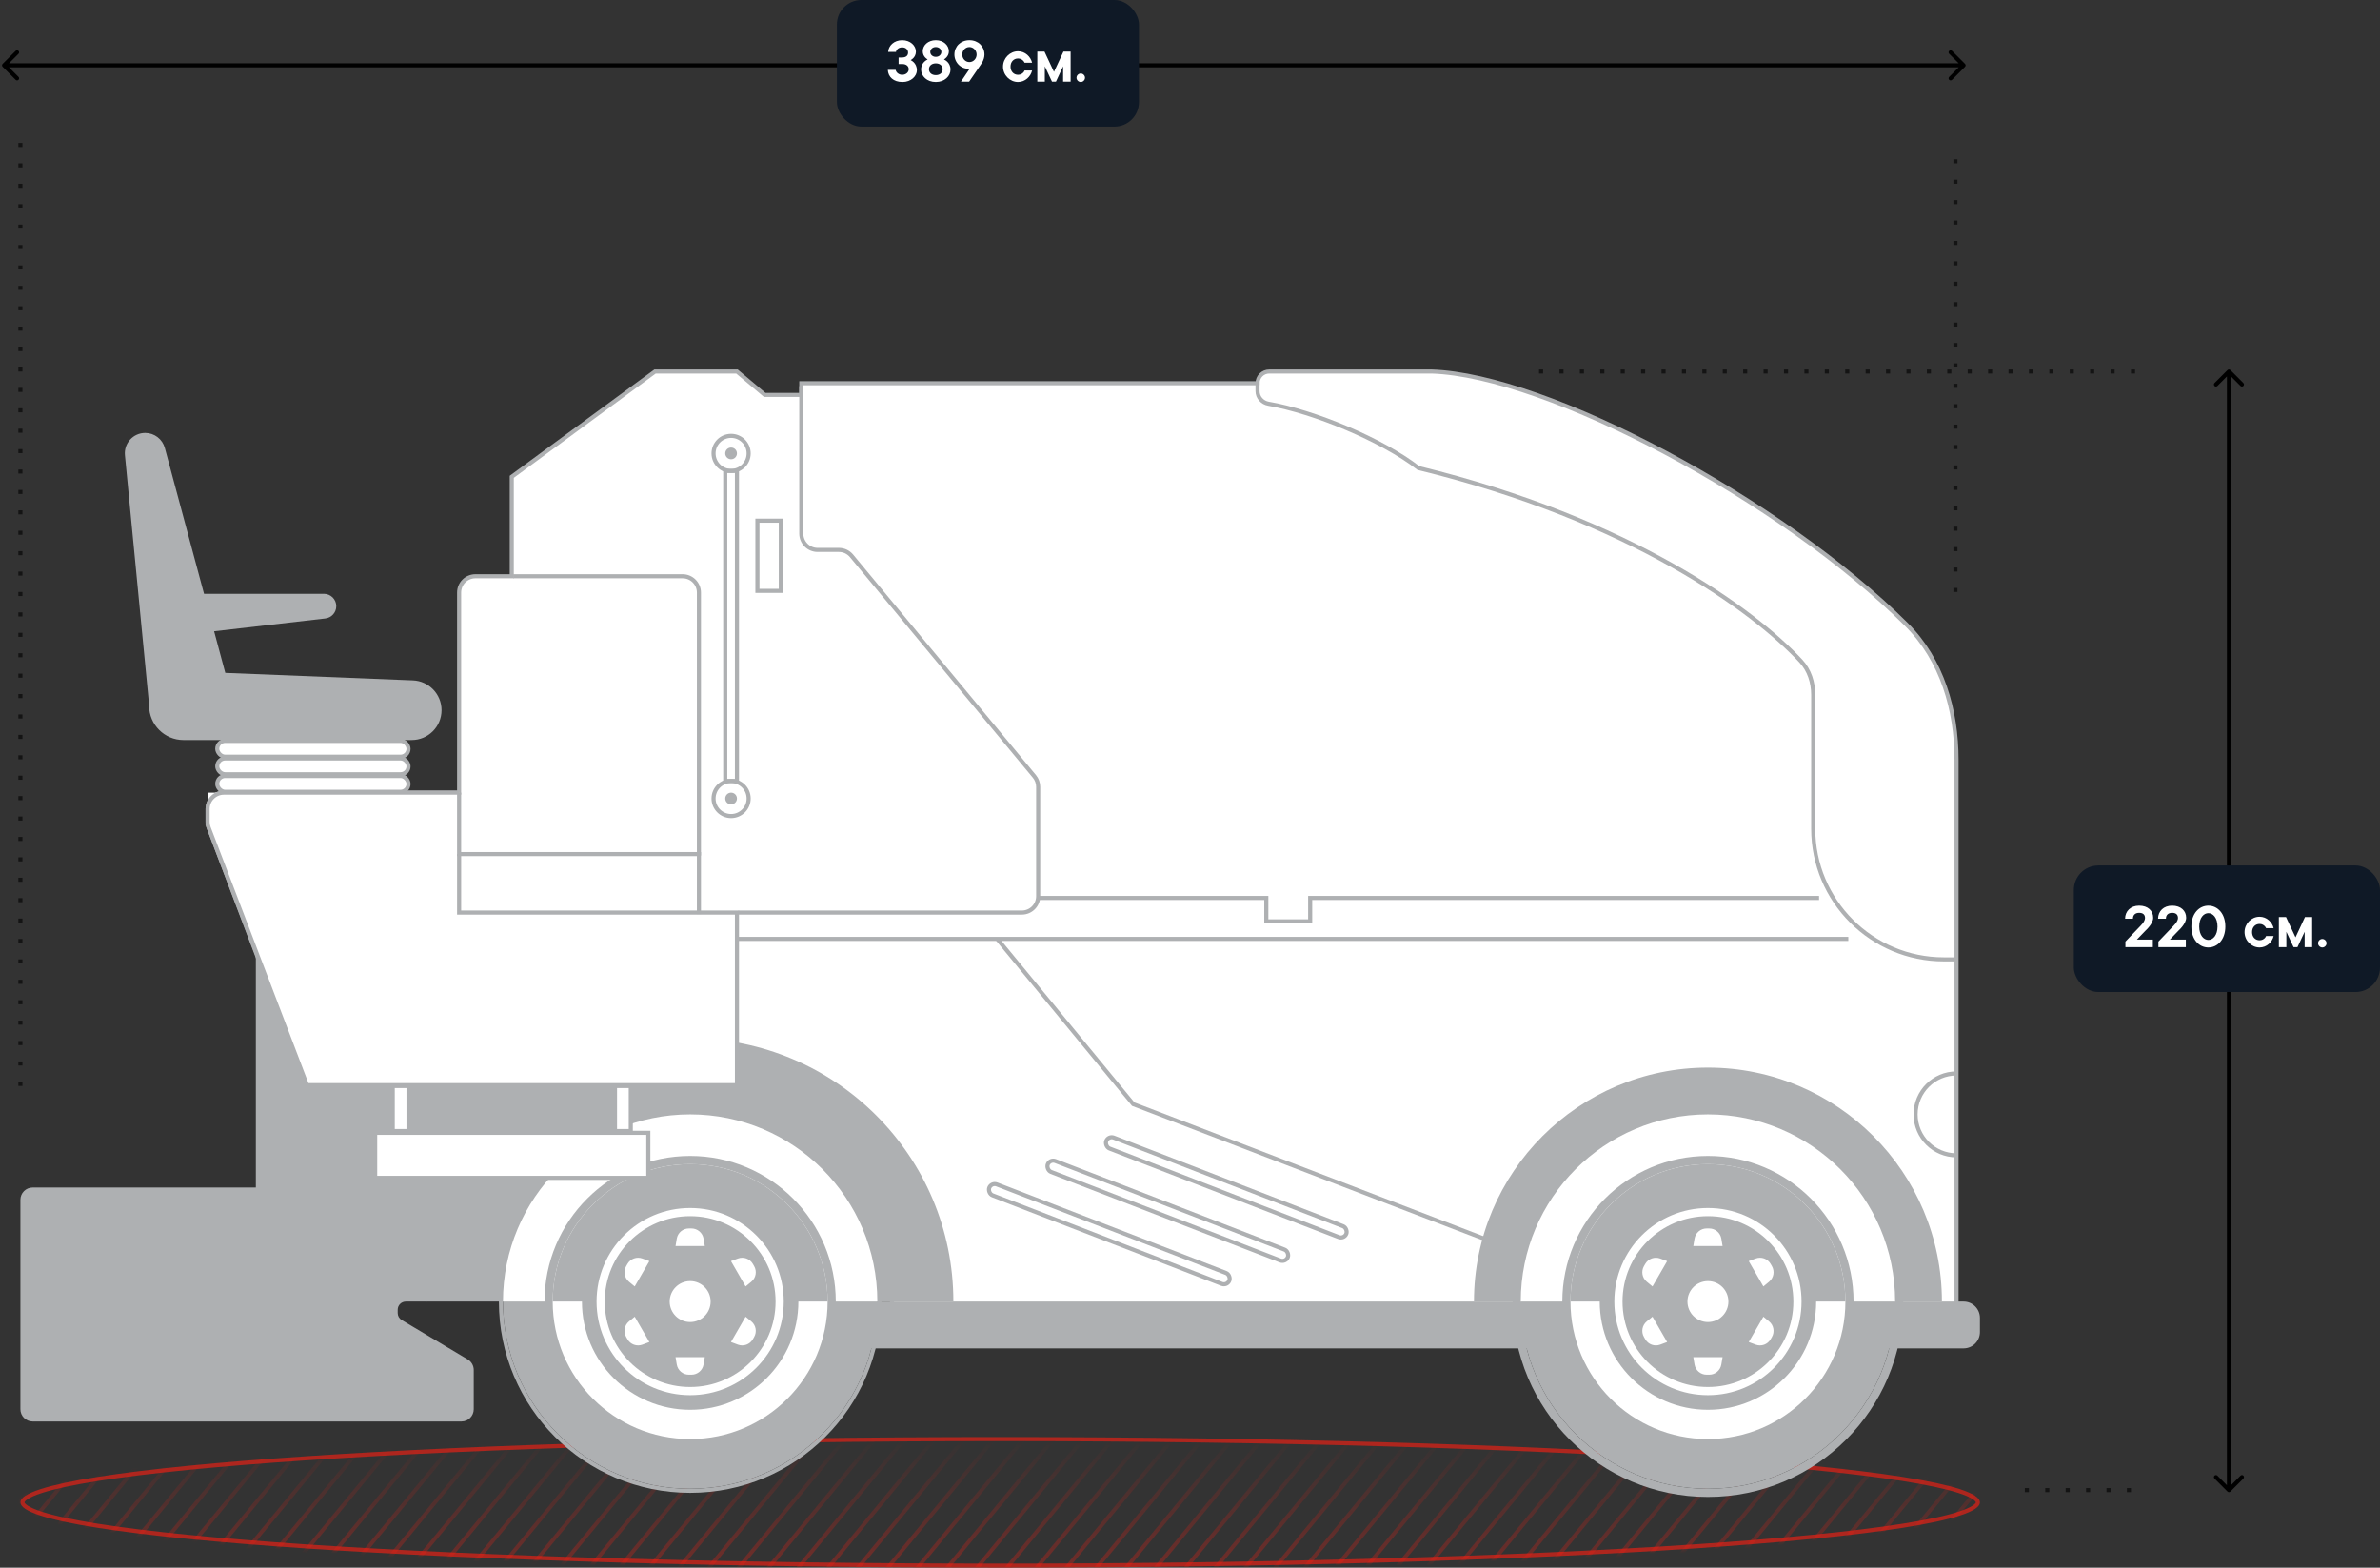 <svg width="583" height="384" viewBox="0 0 583 384" fill="none" xmlns="http://www.w3.org/2000/svg">
<rect x="0" y="0" width="583" height="384" fill="#333333" stroke="none"/>
<path d="M484.5 368C484.5 368.284 484.277 368.699 483.487 369.218C482.722 369.72 481.552 370.233 479.969 370.749C476.81 371.778 472.127 372.778 466.062 373.734C453.939 375.645 436.383 377.367 414.672 378.815C371.255 381.709 311.267 383.5 245 383.5C178.733 383.5 118.745 381.709 75.328 378.815C53.617 377.367 36.061 375.645 23.938 373.734C17.873 372.778 13.19 371.778 10.031 370.749C8.448 370.233 7.278 369.72 6.513 369.218C5.723 368.699 5.5 368.284 5.5 368C5.5 367.716 5.723 367.301 6.513 366.782C7.278 366.28 8.448 365.767 10.031 365.251C13.19 364.222 17.873 363.222 23.938 362.266C36.061 360.355 53.617 358.633 75.328 357.185C118.745 354.291 178.733 352.5 245 352.5C311.267 352.5 371.255 354.291 414.672 357.185C436.383 358.633 453.939 360.355 466.062 362.266C472.127 363.222 476.81 364.222 479.969 365.251C481.552 365.767 482.722 366.28 483.487 366.782C484.277 367.301 484.5 367.716 484.5 368Z" stroke="#AE261E"/>
<mask id="mask0_230_58" style="mask-type:alpha" maskUnits="userSpaceOnUse" x="5" y="352" width="480" height="32">
<ellipse cx="245" cy="368" rx="240" ry="16" fill="url(#paint0_linear_230_58)"/>
</mask>
<g mask="url(#mask0_230_58)">
<line y1="-0.5" x2="425.681" y2="-0.5" transform="matrix(-0.636 0.771 -0.927 -0.375 75.83 121.297)" stroke="#FF1D10"/>
<line y1="-0.5" x2="425.681" y2="-0.5" transform="matrix(-0.636 0.771 -0.927 -0.375 81.307 123.51)" stroke="#FF1D10"/>
<line y1="-0.5" x2="425.681" y2="-0.5" transform="matrix(-0.636 0.771 -0.927 -0.375 86.781 125.723)" stroke="#FF1D10"/>
<line y1="-0.5" x2="425.681" y2="-0.5" transform="matrix(-0.636 0.771 -0.927 -0.375 92.256 127.936)" stroke="#FF1D10"/>
<line y1="-0.5" x2="425.681" y2="-0.5" transform="matrix(-0.636 0.771 -0.927 -0.375 97.736 130.148)" stroke="#FF1D10"/>
<line y1="-0.5" x2="425.681" y2="-0.5" transform="matrix(-0.636 0.771 -0.927 -0.375 103.207 132.361)" stroke="#FF1D10"/>
<line y1="-0.5" x2="425.681" y2="-0.5" transform="matrix(-0.636 0.771 -0.927 -0.375 108.682 134.574)" stroke="#FF1D10"/>
<line y1="-0.5" x2="425.681" y2="-0.5" transform="matrix(-0.636 0.771 -0.927 -0.375 114.152 136.785)" stroke="#FF1D10"/>
<line y1="-0.5" x2="425.681" y2="-0.5" transform="matrix(-0.636 0.771 -0.927 -0.375 119.633 138.998)" stroke="#FF1D10"/>
<line y1="-0.5" x2="425.681" y2="-0.5" transform="matrix(-0.636 0.771 -0.927 -0.375 125.102 141.213)" stroke="#FF1D10"/>
<line y1="-0.5" x2="425.681" y2="-0.5" transform="matrix(-0.636 0.771 -0.927 -0.375 130.584 143.426)" stroke="#FF1D10"/>
<line y1="-0.5" x2="425.681" y2="-0.5" transform="matrix(-0.636 0.771 -0.927 -0.375 136.052 145.639)" stroke="#FF1D10"/>
<line y1="-0.5" x2="425.681" y2="-0.5" transform="matrix(-0.636 0.771 -0.927 -0.375 141.533 147.852)" stroke="#FF1D10"/>
<line y1="-0.5" x2="425.681" y2="-0.5" transform="matrix(-0.636 0.771 -0.927 -0.375 147.004 150.063)" stroke="#FF1D10"/>
<line y1="-0.5" x2="425.681" y2="-0.5" transform="matrix(-0.636 0.771 -0.927 -0.375 152.484 152.276)" stroke="#FF1D10"/>
<line y1="-0.5" x2="425.681" y2="-0.5" transform="matrix(-0.636 0.771 -0.927 -0.375 157.959 154.489)" stroke="#FF1D10"/>
<line y1="-0.5" x2="425.681" y2="-0.5" transform="matrix(-0.636 0.771 -0.927 -0.375 163.434 156.702)" stroke="#FF1D10"/>
<line y1="-0.5" x2="425.681" y2="-0.5" transform="matrix(-0.636 0.771 -0.927 -0.375 168.91 158.915)" stroke="#FF1D10"/>
<line y1="-0.5" x2="425.681" y2="-0.5" transform="matrix(-0.636 0.771 -0.927 -0.375 174.385 161.127)" stroke="#FF1D10"/>
<line y1="-0.5" x2="425.681" y2="-0.5" transform="matrix(-0.636 0.771 -0.927 -0.375 179.859 163.341)" stroke="#FF1D10"/>
<line y1="-0.5" x2="425.681" y2="-0.5" transform="matrix(-0.636 0.771 -0.927 -0.375 185.336 165.552)" stroke="#FF1D10"/>
<line y1="-0.5" x2="425.681" y2="-0.5" transform="matrix(-0.636 0.771 -0.927 -0.375 190.817 167.765)" stroke="#FF1D10"/>
<line y1="-0.5" x2="425.681" y2="-0.5" transform="matrix(-0.636 0.771 -0.927 -0.375 196.285 169.978)" stroke="#FF1D10"/>
<line y1="-0.5" x2="425.681" y2="-0.5" transform="matrix(-0.636 0.771 -0.927 -0.375 201.768 172.19)" stroke="#FF1D10"/>
<line y1="-0.5" x2="425.681" y2="-0.5" transform="matrix(-0.636 0.771 -0.927 -0.375 207.237 174.403)" stroke="#FF1D10"/>
<line y1="-0.5" x2="425.681" y2="-0.5" transform="matrix(-0.636 0.771 -0.927 -0.375 212.717 176.616)" stroke="#FF1D10"/>
<line y1="-0.5" x2="425.681" y2="-0.5" transform="matrix(-0.636 0.771 -0.927 -0.375 218.188 178.829)" stroke="#FF1D10"/>
<line y1="-0.5" x2="425.681" y2="-0.5" transform="matrix(-0.636 0.771 -0.927 -0.375 223.668 181.042)" stroke="#FF1D10"/>
<line y1="-0.5" x2="425.681" y2="-0.5" transform="matrix(-0.636 0.771 -0.927 -0.375 229.137 183.255)" stroke="#FF1D10"/>
<line y1="-0.5" x2="425.681" y2="-0.5" transform="matrix(-0.636 0.771 -0.927 -0.375 234.619 185.469)" stroke="#FF1D10"/>
<line y1="-0.5" x2="425.681" y2="-0.5" transform="matrix(-0.636 0.771 -0.927 -0.375 240.094 187.681)" stroke="#FF1D10"/>
<line y1="-0.5" x2="425.681" y2="-0.5" transform="matrix(-0.636 0.771 -0.927 -0.375 245.568 189.894)" stroke="#FF1D10"/>
<line y1="-0.5" x2="425.681" y2="-0.5" transform="matrix(-0.636 0.771 -0.927 -0.375 251.045 192.106)" stroke="#FF1D10"/>
<line y1="-0.5" x2="425.681" y2="-0.5" transform="matrix(-0.636 0.771 -0.927 -0.375 256.52 194.319)" stroke="#FF1D10"/>
<line y1="-0.5" x2="425.681" y2="-0.5" transform="matrix(-0.636 0.771 -0.927 -0.375 261.994 196.531)" stroke="#FF1D10"/>
<line y1="-0.5" x2="425.681" y2="-0.5" transform="matrix(-0.636 0.771 -0.927 -0.375 267.471 198.744)" stroke="#FF1D10"/>
<line y1="-0.5" x2="425.681" y2="-0.5" transform="matrix(-0.636 0.771 -0.927 -0.375 272.939 200.957)" stroke="#FF1D10"/>
<line y1="-0.5" x2="425.681" y2="-0.5" transform="matrix(-0.636 0.771 -0.927 -0.375 278.414 203.17)" stroke="#FF1D10"/>
<line y1="-0.5" x2="425.681" y2="-0.5" transform="matrix(-0.636 0.771 -0.927 -0.375 283.891 205.385)" stroke="#FF1D10"/>
<line y1="-0.5" x2="425.681" y2="-0.5" transform="matrix(-0.636 0.771 -0.927 -0.375 289.365 207.598)" stroke="#FF1D10"/>
<line y1="-0.5" x2="425.681" y2="-0.5" transform="matrix(-0.636 0.771 -0.927 -0.375 294.84 209.811)" stroke="#FF1D10"/>
<line y1="-0.5" x2="425.681" y2="-0.5" transform="matrix(-0.636 0.771 -0.927 -0.375 300.316 212.022)" stroke="#FF1D10"/>
<line y1="-0.5" x2="425.681" y2="-0.5" transform="matrix(-0.636 0.771 -0.927 -0.375 305.791 214.235)" stroke="#FF1D10"/>
<line y1="-0.5" x2="425.681" y2="-0.5" transform="matrix(-0.636 0.771 -0.927 -0.375 311.266 216.448)" stroke="#FF1D10"/>
<line y1="-0.5" x2="425.681" y2="-0.5" transform="matrix(-0.636 0.771 -0.927 -0.375 316.742 218.661)" stroke="#FF1D10"/>
<line y1="-0.5" x2="425.681" y2="-0.5" transform="matrix(-0.636 0.771 -0.927 -0.375 322.223 220.874)" stroke="#FF1D10"/>
<line y1="-0.5" x2="425.681" y2="-0.5" transform="matrix(-0.636 0.771 -0.927 -0.375 327.697 223.087)" stroke="#FF1D10"/>
<line y1="-0.5" x2="425.681" y2="-0.5" transform="matrix(-0.636 0.771 -0.927 -0.375 333.174 225.3)" stroke="#FF1D10"/>
<line y1="-0.5" x2="425.681" y2="-0.5" transform="matrix(-0.636 0.771 -0.927 -0.375 338.648 227.513)" stroke="#FF1D10"/>
<line y1="-0.5" x2="425.681" y2="-0.5" transform="matrix(-0.636 0.771 -0.927 -0.375 344.123 229.727)" stroke="#FF1D10"/>
<line y1="-0.5" x2="425.681" y2="-0.5" transform="matrix(-0.636 0.771 -0.927 -0.375 349.594 231.939)" stroke="#FF1D10"/>
<line y1="-0.5" x2="425.681" y2="-0.5" transform="matrix(-0.636 0.771 -0.927 -0.375 355.074 234.152)" stroke="#FF1D10"/>
<line y1="-0.5" x2="425.681" y2="-0.5" transform="matrix(-0.636 0.771 -0.927 -0.375 360.543 236.364)" stroke="#FF1D10"/>
<line y1="-0.5" x2="425.681" y2="-0.5" transform="matrix(-0.636 0.771 -0.927 -0.375 366.025 238.577)" stroke="#FF1D10"/>
<line y1="-0.5" x2="425.681" y2="-0.5" transform="matrix(-0.636 0.771 -0.927 -0.375 371.5 240.789)" stroke="#FF1D10"/>
<line y1="-0.5" x2="425.681" y2="-0.5" transform="matrix(-0.636 0.771 -0.927 -0.375 376.975 243.002)" stroke="#FF1D10"/>
<line y1="-0.5" x2="425.681" y2="-0.5" transform="matrix(-0.636 0.771 -0.927 -0.375 382.451 245.215)" stroke="#FF1D10"/>
<line y1="-0.5" x2="425.681" y2="-0.5" transform="matrix(-0.636 0.771 -0.927 -0.375 387.926 247.428)" stroke="#FF1D10"/>
<line y1="-0.5" x2="425.681" y2="-0.5" transform="matrix(-0.636 0.771 -0.927 -0.375 393.4 249.643)" stroke="#FF1D10"/>
<line y1="-0.5" x2="425.681" y2="-0.5" transform="matrix(-0.636 0.771 -0.927 -0.375 398.877 251.855)" stroke="#FF1D10"/>
<line y1="-0.5" x2="425.681" y2="-0.5" transform="matrix(-0.636 0.771 -0.927 -0.375 404.352 254.068)" stroke="#FF1D10"/>
<line y1="-0.5" x2="425.681" y2="-0.5" transform="matrix(-0.636 0.771 -0.927 -0.375 409.826 256.279)" stroke="#FF1D10"/>
<line y1="-0.5" x2="425.681" y2="-0.5" transform="matrix(-0.636 0.771 -0.927 -0.375 415.309 258.492)" stroke="#FF1D10"/>
<line y1="-0.5" x2="425.681" y2="-0.5" transform="matrix(-0.636 0.771 -0.927 -0.375 420.777 260.703)" stroke="#FF1D10"/>
<line y1="-0.5" x2="425.681" y2="-0.5" transform="matrix(-0.636 0.771 -0.927 -0.375 426.361 262.961)" stroke="#FF1D10"/>
<line y1="-0.5" x2="425.681" y2="-0.5" transform="matrix(-0.636 0.771 -0.927 -0.375 431.951 265.22)" stroke="#FF1D10"/>
<line y1="-0.5" x2="425.681" y2="-0.5" transform="matrix(-0.636 0.771 -0.927 -0.375 437.543 267.478)" stroke="#FF1D10"/>
<line y1="-0.5" x2="425.681" y2="-0.5" transform="matrix(-0.636 0.771 -0.927 -0.375 443.127 269.736)" stroke="#FF1D10"/>
<line y1="-0.5" x2="425.681" y2="-0.5" transform="matrix(-0.636 0.771 -0.927 -0.375 448.705 271.993)" stroke="#FF1D10"/>
<line y1="-0.5" x2="425.68" y2="-0.5" transform="matrix(-0.636 0.771 -0.927 -0.375 454.295 274.251)" stroke="#FF1D10"/>
<line y1="-0.5" x2="425.681" y2="-0.5" transform="matrix(-0.636 0.771 -0.927 -0.375 459.887 276.508)" stroke="#FF1D10"/>
<line y1="-0.5" x2="425.681" y2="-0.5" transform="matrix(-0.636 0.771 -0.927 -0.375 465.471 278.766)" stroke="#FF1D10"/>
<line y1="-0.5" x2="425.681" y2="-0.5" transform="matrix(-0.636 0.771 -0.927 -0.375 471.055 281.022)" stroke="#FF1D10"/>
<line y1="-0.5" x2="425.681" y2="-0.5" transform="matrix(-0.636 0.771 -0.927 -0.375 476.641 283.281)" stroke="#FF1D10"/>
<line y1="-0.5" x2="425.681" y2="-0.5" transform="matrix(-0.636 0.771 -0.927 -0.375 482.225 285.539)" stroke="#FF1D10"/>
<line y1="-0.5" x2="425.681" y2="-0.5" transform="matrix(-0.636 0.771 -0.927 -0.375 487.82 287.798)" stroke="#FF1D10"/>
<line y1="-0.5" x2="425.681" y2="-0.5" transform="matrix(-0.636 0.771 -0.927 -0.375 493.404 290.056)" stroke="#FF1D10"/>
<line y1="-0.5" x2="425.681" y2="-0.5" transform="matrix(-0.636 0.771 -0.927 -0.375 498.984 292.314)" stroke="#FF1D10"/>
<line y1="-0.5" x2="425.681" y2="-0.5" transform="matrix(-0.636 0.771 -0.927 -0.375 504.574 294.571)" stroke="#FF1D10"/>
<line y1="-0.5" x2="425.681" y2="-0.5" transform="matrix(-0.636 0.771 -0.927 -0.375 510.164 296.829)" stroke="#FF1D10"/>
<line y1="-0.5" x2="425.681" y2="-0.5" transform="matrix(-0.636 0.771 -0.927 -0.375 515.748 299.088)" stroke="#FF1D10"/>
<line y1="-0.5" x2="425.681" y2="-0.5" transform="matrix(-0.636 0.771 -0.927 -0.375 521.34 301.345)" stroke="#FF1D10"/>
<line y1="-0.5" x2="425.681" y2="-0.5" transform="matrix(-0.636 0.771 -0.927 -0.375 526.924 303.603)" stroke="#FF1D10"/>
<line y1="-0.5" x2="425.681" y2="-0.5" transform="matrix(-0.636 0.771 -0.927 -0.375 532.508 305.86)" stroke="#FF1D10"/>
<line y1="-0.5" x2="425.681" y2="-0.5" transform="matrix(-0.636 0.771 -0.927 -0.375 538.098 308.117)" stroke="#FF1D10"/>
<line y1="-0.5" x2="425.681" y2="-0.5" transform="matrix(-0.636 0.771 -0.927 -0.375 543.684 310.376)" stroke="#FF1D10"/>
<line y1="-0.5" x2="425.681" y2="-0.5" transform="matrix(-0.636 0.771 -0.927 -0.375 549.268 312.634)" stroke="#FF1D10"/>
<line y1="-0.5" x2="425.681" y2="-0.5" transform="matrix(-0.636 0.771 -0.927 -0.375 554.858 314.891)" stroke="#FF1D10"/>
<line y1="-0.5" x2="425.681" y2="-0.5" transform="matrix(-0.636 0.771 -0.927 -0.375 560.441 317.149)" stroke="#FF1D10"/>
<line y1="-0.5" x2="425.681" y2="-0.5" transform="matrix(-0.636 0.771 -0.927 -0.375 566.027 319.407)" stroke="#FF1D10"/>
<line y1="-0.5" x2="425.681" y2="-0.5" transform="matrix(-0.636 0.771 -0.927 -0.375 571.611 321.665)" stroke="#FF1D10"/>
<line y1="-0.5" x2="425.681" y2="-0.5" transform="matrix(-0.636 0.771 -0.927 -0.375 577.201 323.922)" stroke="#FF1D10"/>
<line y1="-0.5" x2="425.681" y2="-0.5" transform="matrix(-0.636 0.771 -0.927 -0.375 582.785 326.18)" stroke="#FF1D10"/>
<line y1="-0.5" x2="425.681" y2="-0.5" transform="matrix(-0.636 0.771 -0.927 -0.375 588.371 328.438)" stroke="#FF1D10"/>
<line y1="-0.5" x2="425.681" y2="-0.5" transform="matrix(-0.636 0.771 -0.927 -0.375 593.961 330.697)" stroke="#FF1D10"/>
<line y1="-0.5" x2="425.681" y2="-0.5" transform="matrix(-0.636 0.771 -0.927 -0.375 599.551 332.953)" stroke="#FF1D10"/>
<line y1="-0.5" x2="425.681" y2="-0.5" transform="matrix(-0.636 0.771 -0.927 -0.375 605.131 335.21)" stroke="#FF1D10"/>
<line y1="-0.5" x2="425.681" y2="-0.5" transform="matrix(-0.636 0.771 -0.927 -0.375 610.721 337.47)" stroke="#FF1D10"/>
<line y1="-0.5" x2="425.681" y2="-0.5" transform="matrix(-0.636 0.771 -0.927 -0.375 616.311 339.727)" stroke="#FF1D10"/>
<line y1="-0.5" x2="425.681" y2="-0.5" transform="matrix(-0.636 0.771 -0.927 -0.375 621.889 341.984)" stroke="#FF1D10"/>
<line y1="-0.5" x2="425.681" y2="-0.5" transform="matrix(-0.636 0.771 -0.927 -0.375 627.48 344.243)" stroke="#FF1D10"/>
<line y1="-0.5" x2="425.681" y2="-0.5" transform="matrix(-0.636 0.771 -0.927 -0.375 633.07 346.499)" stroke="#FF1D10"/>
<line y1="-0.5" x2="425.681" y2="-0.5" transform="matrix(-0.636 0.771 -0.927 -0.375 638.648 348.758)" stroke="#FF1D10"/>
</g>
<path d="M479.269 186.166V323.836H454.911V329.567H218.493V299.478H71.628L74.852 265.448L50.852 202.045V198.164C50.852 195.955 52.642 194.164 54.852 194.164H112.464V145.149C112.464 142.94 114.254 141.149 116.464 141.149H125.359V116.791L160.464 91H180.523L187.329 96.731H196.284V93.866H308.046C308.046 92.283 309.329 91 310.911 91H350.672C379.137 91.928 436.463 122.52 467.023 152.999C475.719 161.672 479.269 173.884 479.269 186.166Z" fill="white" stroke="#AEB0B2"/>
<path d="M418.374 261.508C386.721 261.508 361.061 287.168 361.061 318.821H475.687C475.687 287.168 450.027 261.508 418.374 261.508Z" fill="#AEB0B2"/>
<path d="M8 348.194H113.045C114.702 348.194 116.045 346.851 116.045 345.194V335.57C116.045 334.513 115.489 333.534 114.581 332.993L98.394 323.343C97.789 322.982 97.418 322.33 97.418 321.625V320.821C97.418 319.716 98.313 318.821 99.418 318.821H104.582L116.045 312.731L151.866 299.119L173 265.448L74.493 233.209H62.672V272.254V290.881H8C6.343 290.881 5 292.224 5 293.881V345.194C5 346.851 6.343 348.194 8 348.194Z" fill="#AEB0B2"/>
<rect x="53.217" y="181.485" width="46.851" height="3.866" rx="1.933" fill="white" stroke="#AEB0B2"/>
<rect x="53.217" y="185.783" width="46.851" height="3.866" rx="1.933" fill="white" stroke="#AEB0B2"/>
<rect x="53.217" y="190.082" width="46.851" height="3.866" rx="1.933" fill="white" stroke="#AEB0B2"/>
<path fill-rule="evenodd" clip-rule="evenodd" d="M30.603 111.511C30.32 108.581 32.622 106.045 35.566 106.045C37.82 106.045 39.795 107.559 40.38 109.736L49.98 145.448H79.343C81.016 145.448 82.373 146.805 82.373 148.478C82.373 150.018 81.219 151.312 79.69 151.489L52.449 154.632L55.188 164.821L101.148 166.66C105.067 166.817 108.163 170.039 108.163 173.961C108.163 177.997 104.892 181.269 100.856 181.269H44.947C40.294 181.269 36.522 177.497 36.522 172.844C36.522 172.786 36.522 172.729 36.523 172.672H36.522L30.603 111.511Z" fill="#AEB0B2"/>
<path d="M169.06 254.344C133.45 254.344 104.582 283.211 104.582 318.821H233.537C233.537 283.211 204.67 254.344 169.06 254.344Z" fill="#AEB0B2"/>
<path d="M481.001 330.284H173.061C170.851 330.284 169.061 328.493 169.061 326.284V322.821C169.061 320.612 170.851 318.821 173.061 318.821H481.001C483.21 318.821 485.001 320.612 485.001 322.821V326.284C485.001 328.493 483.21 330.284 481.001 330.284Z" fill="#AEB0B2"/>
<circle cx="169.06" cy="318.82" r="46.351" stroke="#AEB0B2"/>
<circle cx="169.06" cy="318.82" r="45.851" fill="#AEB0B2"/>
<path d="M169.06 272.97C143.737 272.97 123.209 293.498 123.209 318.82H214.91C214.91 293.498 194.382 272.97 169.06 272.97Z" fill="white"/>
<circle cx="169.06" cy="318.82" r="34.672" stroke="#AEB0B2" stroke-width="2"/>
<circle cx="169.06" cy="318.82" r="33.672" fill="#AEB0B2"/>
<path d="M169.06 352.492C187.657 352.492 202.732 337.417 202.732 318.82H135.389C135.389 337.417 150.464 352.492 169.06 352.492Z" fill="white"/>
<circle cx="169.06" cy="318.821" r="26.508" fill="#AEB0B2"/>
<circle cx="169.06" cy="318.821" r="21.925" stroke="white" stroke-width="2"/>
<path fill-rule="evenodd" clip-rule="evenodd" d="M165.779 303.417C166.02 301.97 167.271 300.91 168.738 300.91H169.386C170.853 300.91 172.105 301.97 172.346 303.417L172.644 305.209H165.48L165.779 303.417ZM165.48 332.433H172.644L172.346 334.224C172.105 335.671 170.853 336.731 169.386 336.731H168.738C167.271 336.731 166.02 335.671 165.779 334.224L165.48 332.433ZM180.759 308.275C182.133 307.761 183.677 308.314 184.41 309.584L184.734 310.146C185.467 311.416 185.175 313.03 184.043 313.962L182.64 315.117L179.058 308.912L180.759 308.275ZM155.482 322.524L159.064 328.729L157.363 329.366C155.99 329.88 154.446 329.327 153.713 328.057L153.388 327.495C152.655 326.225 152.947 324.611 154.08 323.679L155.482 322.524ZM184.734 327.495C185.467 326.225 185.175 324.611 184.043 323.679L182.64 322.525L179.058 328.729L180.759 329.366C182.132 329.881 183.676 329.327 184.41 328.057L184.734 327.495ZM155.482 315.117L159.064 308.913L157.363 308.275C155.99 307.761 154.446 308.315 153.712 309.585L153.388 310.146C152.655 311.416 152.947 313.03 154.08 313.963L155.482 315.117ZM169.06 323.835C171.829 323.835 174.075 321.59 174.075 318.82C174.075 316.051 171.829 313.806 169.06 313.806C166.29 313.806 164.045 316.051 164.045 318.82C164.045 321.59 166.29 323.835 169.06 323.835Z" fill="white"/>
<circle cx="418.374" cy="318.82" r="46.851" stroke="#AEB0B2" stroke-width="2"/>
<circle cx="418.374" cy="318.82" r="45.851" fill="#AEB0B2"/>
<path d="M418.374 272.97C393.052 272.97 372.523 293.498 372.523 318.82H464.225C464.225 293.498 443.697 272.97 418.374 272.97Z" fill="white"/>
<circle cx="418.375" cy="318.82" r="34.672" stroke="#AEB0B2" stroke-width="2"/>
<circle cx="418.375" cy="318.82" r="33.672" fill="#AEB0B2"/>
<path d="M418.375 352.492C436.971 352.492 452.046 337.417 452.046 318.82H384.703C384.703 337.417 399.778 352.492 418.375 352.492Z" fill="white"/>
<circle cx="418.375" cy="318.82" r="26.508" fill="#AEB0B2"/>
<circle cx="418.375" cy="318.821" r="21.925" stroke="white" stroke-width="2"/>
<path fill-rule="evenodd" clip-rule="evenodd" d="M415.09 303.417C415.331 301.97 416.582 300.91 418.049 300.91H418.697C420.164 300.91 421.415 301.97 421.656 303.417L421.955 305.209H414.791L415.09 303.417ZM414.791 332.433H421.955L421.656 334.224C421.415 335.671 420.164 336.731 418.697 336.731H418.049C416.582 336.731 415.331 335.671 415.09 334.224L414.791 332.433ZM430.072 308.275C431.445 307.761 432.989 308.314 433.723 309.584L434.047 310.146C434.78 311.416 434.488 313.03 433.355 313.962L431.953 315.117L428.371 308.912L430.072 308.275ZM404.795 322.524L408.377 328.729L406.676 329.366C405.303 329.88 403.759 329.327 403.025 328.057L402.701 327.495C401.968 326.225 402.26 324.611 403.392 323.679L404.795 322.524ZM434.047 327.495C434.78 326.225 434.488 324.611 433.355 323.679L431.953 322.525L428.371 328.729L430.072 329.366C431.445 329.881 432.989 329.327 433.722 328.057L434.047 327.495ZM404.795 315.117L408.377 308.913L406.676 308.275C405.302 307.761 403.758 308.315 403.025 309.585L402.701 310.146C401.968 311.416 402.26 313.03 403.392 313.963L404.795 315.117ZM418.372 323.835C421.142 323.835 423.387 321.59 423.387 318.82C423.387 316.051 421.142 313.806 418.372 313.806C415.603 313.806 413.357 316.051 413.357 318.82C413.357 321.59 415.603 323.835 418.372 323.835Z" fill="white"/>
<path d="M180.881 223.537H250.314C252.523 223.537 254.314 221.746 254.314 219.537V192.741C254.314 191.809 253.988 190.906 253.393 190.188L208.588 136.148C207.828 135.232 206.699 134.701 205.509 134.701H200.284C198.075 134.701 196.284 132.911 196.284 130.701V94.582" stroke="#AEB0B2"/>
<path d="M180.881 265.448V243.239L112.464 228.91V194.164H50.852V202.045L74.852 265.448H180.881Z" fill="white"/>
<path d="M254.312 219.955H310.193V225.686H320.939V219.955H445.596" stroke="#AEB0B2"/>
<path d="M244.283 229.985L277.597 270.463L368.224 305.209" stroke="#AEB0B2"/>
<path d="M308.045 93.865C308.045 94.559 308.045 95.136 308.045 95.807C308.045 97.348 309.209 98.632 310.728 98.893C321.723 100.781 338.538 107.711 347.448 114.641C399.534 127.339 429.672 149.586 441.145 161.94C443.211 164.165 444.164 167.15 444.164 170.187V203C444.164 220.673 458.491 235 476.164 235H479.269" stroke="#AEB0B2"/>
<path d="M125.717 141.149H167.209C169.418 141.149 171.209 142.94 171.209 145.149V209.567" stroke="#AEB0B2"/>
<path d="M112.463 194.164V209.209H171.209V223.895" stroke="#AEB0B2"/>
<path d="M112.464 194.164H54.852C52.642 194.164 50.852 195.955 50.852 198.164V201.307C50.852 201.795 50.941 202.278 51.115 202.734L75.21 265.806H180.523V257.925V223.537H112.464V209.209" stroke="#AEB0B2"/>
<path d="M180.521 229.985H452.76" stroke="#AEB0B2"/>
<rect x="185.537" y="127.537" width="5.731" height="17.194" stroke="#AEB0B2"/>
<rect x="177.656" y="115.358" width="2.866" height="75.94" stroke="#AEB0B2"/>
<path d="M479.268 283C473.729 283 469.238 278.51 469.238 272.97C469.238 267.431 473.729 262.94 479.268 262.94" stroke="#AEB0B2"/>
<rect x="271.502" y="278.147" width="63.045" height="2.866" rx="1.433" transform="rotate(21.125 271.502 278.147)" stroke="#AEB0B2"/>
<rect x="257.174" y="283.879" width="63.045" height="2.866" rx="1.433" transform="rotate(21.125 257.174 283.879)" stroke="#AEB0B2"/>
<rect x="242.846" y="289.61" width="63.045" height="2.866" rx="1.433" transform="rotate(21.125 242.846 289.61)" stroke="#AEB0B2"/>
<circle cx="179.09" cy="111.059" r="4.299" stroke="#AEB0B2"/>
<circle cx="179.089" cy="111.059" r="1.433" fill="#AEB0B2"/>
<circle cx="179.09" cy="195.597" r="4.299" stroke="#AEB0B2"/>
<circle cx="179.089" cy="195.597" r="1.433" fill="#AEB0B2"/>
<rect x="96.201" y="266.022" width="3.866" height="11.03" fill="white" stroke="#AEB0B2"/>
<rect x="150.648" y="266.022" width="3.866" height="11.03" fill="white" stroke="#AEB0B2"/>
<rect x="91.902" y="277.485" width="66.91" height="11.03" fill="white" stroke="#AEB0B2"/>
<path d="M0.646 15.646C0.451 15.842 0.451 16.158 0.646 16.354L3.828 19.535C4.024 19.731 4.34 19.731 4.536 19.535C4.731 19.34 4.731 19.024 4.536 18.828L1.707 16L4.536 13.172C4.731 12.976 4.731 12.66 4.536 12.464C4.34 12.269 4.024 12.269 3.828 12.464L0.646 15.646ZM481.354 16.354C481.549 16.158 481.549 15.842 481.354 15.646L478.172 12.464C477.976 12.269 477.66 12.269 477.464 12.464C477.269 12.66 477.269 12.976 477.464 13.172L480.293 16L477.464 18.828C477.269 19.024 477.269 19.34 477.464 19.536C477.66 19.731 477.976 19.731 478.172 19.536L481.354 16.354ZM1 16.5L481 16.5L481 15.5L1 15.5L1 16.5Z" fill="black"/>
<rect x="205" width="74" height="31" rx="6" fill="#0F1926"/>
<path d="M217.48 17.12C217.56 18.8 218.824 20.08 221.08 20.08C223.176 20.08 224.6 18.64 224.6 17.2C224.6 16.288 224.216 15.648 223.832 15.264C223.608 15.04 223.352 14.864 223.08 14.72C223.32 14.576 223.528 14.416 223.72 14.224C224.04 13.888 224.36 13.36 224.36 12.64C224.36 11.184 223 9.84 221 9.84C219 9.84 217.64 11.2 217.56 12.72H219.48C219.56 12.16 220.104 11.6 221 11.6C221.896 11.6 222.44 12.16 222.44 12.88C222.44 13.6 221.96 14.08 220.92 14.08H220.12V15.68H221C222.04 15.68 222.6 16.24 222.6 16.96C222.6 17.68 221.96 18.32 221 18.32C220.104 18.32 219.48 17.68 219.4 17.12H217.48ZM225.636 17.04C225.636 18.64 227.06 20.08 229.236 20.08C231.412 20.08 232.836 18.64 232.836 17.04C232.836 16.128 232.436 15.488 232.036 15.104C231.796 14.88 231.54 14.704 231.236 14.56C231.444 14.416 231.652 14.256 231.828 14.064C232.132 13.728 232.436 13.248 232.436 12.56C232.436 11.12 231.156 9.84 229.236 9.84C227.316 9.84 226.036 11.12 226.036 12.56C226.036 13.248 226.324 13.728 226.628 14.064C226.804 14.256 227.012 14.416 227.236 14.56C226.932 14.704 226.676 14.88 226.436 15.104C226.036 15.488 225.636 16.128 225.636 17.04ZM227.556 16.96C227.556 16.144 228.196 15.52 229.236 15.52C230.276 15.52 230.916 16.144 230.916 16.96C230.916 17.776 230.276 18.4 229.236 18.4C228.196 18.4 227.556 17.776 227.556 16.96ZM227.876 12.72C227.876 12.08 228.42 11.52 229.236 11.52C230.052 11.52 230.596 12.08 230.596 12.72C230.596 13.36 230.052 13.92 229.236 13.92C228.42 13.92 227.876 13.36 227.876 12.72ZM235.393 20H237.393C237.745 19.472 238.097 18.96 238.449 18.464C239.041 17.616 239.729 16.608 240.193 15.92C240.369 15.68 240.529 15.424 240.673 15.152C240.913 14.688 241.153 14.048 241.153 13.36C241.153 11.376 239.633 9.84 237.473 9.84C235.312 9.84 233.793 11.376 233.793 13.36C233.793 15.344 235.473 17.056 237.553 16.8L235.393 20ZM237.473 15.2C236.497 15.2 235.713 14.384 235.713 13.36C235.713 12.336 236.497 11.52 237.473 11.52C238.417 11.52 239.233 12.336 239.233 13.36C239.233 14.384 238.417 15.2 237.473 15.2ZM250.979 17.28C250.899 17.488 250.771 17.664 250.627 17.808C250.371 18.064 249.971 18.32 249.379 18.32C248.339 18.32 247.539 17.536 247.539 16.32C247.539 15.104 248.339 14.32 249.379 14.32C249.971 14.32 250.371 14.592 250.627 14.848C250.771 14.992 250.899 15.168 250.979 15.36H252.819C252.483 13.904 251.139 12.56 249.379 12.56C247.395 12.56 245.699 14.24 245.699 16.32C245.699 18.4 247.395 20.08 249.379 20.08C251.139 20.08 252.483 18.736 252.819 17.28H250.979ZM254.099 20H255.939V16.24L257.699 20H258.659L260.419 16.24V20H262.259V12.64H260.499L258.179 17.6L255.859 12.64H254.099V20ZM263.701 19.04C263.701 19.6 264.181 20.08 264.741 20.08C265.301 20.08 265.781 19.6 265.781 19.04C265.781 18.48 265.301 18 264.741 18C264.181 18 263.701 18.48 263.701 19.04Z" fill="white"/>
<path d="M5 35L5 270" stroke="black" stroke-opacity="0.6" stroke-dasharray="1 4"/>
<path d="M479 39L479 148" stroke="black" stroke-opacity="0.6" stroke-dasharray="1 4"/>
<path d="M546.354 90.646C546.158 90.451 545.842 90.451 545.646 90.646L542.464 93.828C542.269 94.024 542.269 94.34 542.464 94.535C542.66 94.731 542.976 94.731 543.172 94.535L546 91.707L548.828 94.535C549.024 94.731 549.34 94.731 549.536 94.535C549.731 94.34 549.731 94.024 549.536 93.828L546.354 90.646ZM545.646 365.354C545.842 365.549 546.158 365.549 546.354 365.354L549.536 362.172C549.731 361.976 549.731 361.66 549.536 361.464C549.34 361.269 549.024 361.269 548.828 361.464L546 364.293L543.172 361.464C542.976 361.269 542.66 361.269 542.464 361.464C542.269 361.66 542.269 361.976 542.464 362.172L545.646 365.354ZM545.5 91L545.5 365L546.5 365L546.5 91L545.5 91Z" fill="black"/>
<path d="M377 91L526 91" stroke="black" stroke-opacity="0.6" stroke-dasharray="1 4"/>
<path d="M496 365L526 365" stroke="black" stroke-opacity="0.6" stroke-dasharray="1 4"/>
<rect x="508" y="212" width="75" height="31" rx="6" fill="#0F1926"/>
<path d="M520.64 232H527.36V230.16H523.44L525.6 227.92C525.936 227.616 526.24 227.28 526.512 226.928C526.976 226.336 527.44 225.568 527.44 224.8C527.44 223.12 526.16 221.84 524 221.84C521.92 221.84 520.56 223.2 520.56 225.04H522.48C522.48 224.144 523.04 223.6 524 223.6C524.96 223.6 525.44 224.064 525.44 224.88C525.44 225.328 525.152 225.808 524.88 226.176C524.704 226.384 524.528 226.592 524.32 226.8L520.64 230.64V232ZM528.718 232H535.438V230.16H531.518L533.678 227.92C534.014 227.616 534.318 227.28 534.59 226.928C535.054 226.336 535.518 225.568 535.518 224.8C535.518 223.12 534.238 221.84 532.078 221.84C529.998 221.84 528.638 223.2 528.638 225.04H530.558C530.558 224.144 531.118 223.6 532.078 223.6C533.038 223.6 533.518 224.064 533.518 224.88C533.518 225.328 533.23 225.808 532.958 226.176C532.782 226.384 532.606 226.592 532.398 226.8L528.718 230.64V232ZM540.956 223.68C542.076 223.68 543.196 224.8 543.196 226.96C543.196 229.12 542.076 230.24 540.956 230.24C539.836 230.24 538.716 229.12 538.716 226.96C538.716 224.8 539.836 223.68 540.956 223.68ZM540.956 221.84C538.716 221.84 536.796 223.76 536.796 226.96C536.796 230.16 538.716 232.08 540.956 232.08C543.196 232.08 545.116 230.16 545.116 226.96C545.116 223.76 543.196 221.84 540.956 221.84ZM555.104 229.28C555.024 229.488 554.896 229.664 554.752 229.808C554.496 230.064 554.096 230.32 553.504 230.32C552.464 230.32 551.664 229.536 551.664 228.32C551.664 227.104 552.464 226.32 553.504 226.32C554.096 226.32 554.496 226.592 554.752 226.848C554.896 226.992 555.024 227.168 555.104 227.36H556.944C556.608 225.904 555.264 224.56 553.504 224.56C551.52 224.56 549.824 226.24 549.824 228.32C549.824 230.4 551.52 232.08 553.504 232.08C555.264 232.08 556.608 230.736 556.944 229.28H555.104ZM558.224 232H560.064V228.24L561.824 232H562.784L564.544 228.24V232H566.384V224.64H564.624L562.304 229.6L559.984 224.64H558.224V232ZM567.826 231.04C567.826 231.6 568.306 232.08 568.866 232.08C569.426 232.08 569.906 231.6 569.906 231.04C569.906 230.48 569.426 230 568.866 230C568.306 230 567.826 230.48 567.826 231.04Z" fill="white"/>
<defs>
<linearGradient id="paint0_linear_230_58" x1="245" y1="352" x2="245" y2="384" gradientUnits="userSpaceOnUse">
<stop stop-opacity="0"/>
<stop offset="1" stop-opacity="0.3"/>
</linearGradient>
</defs>
</svg>
